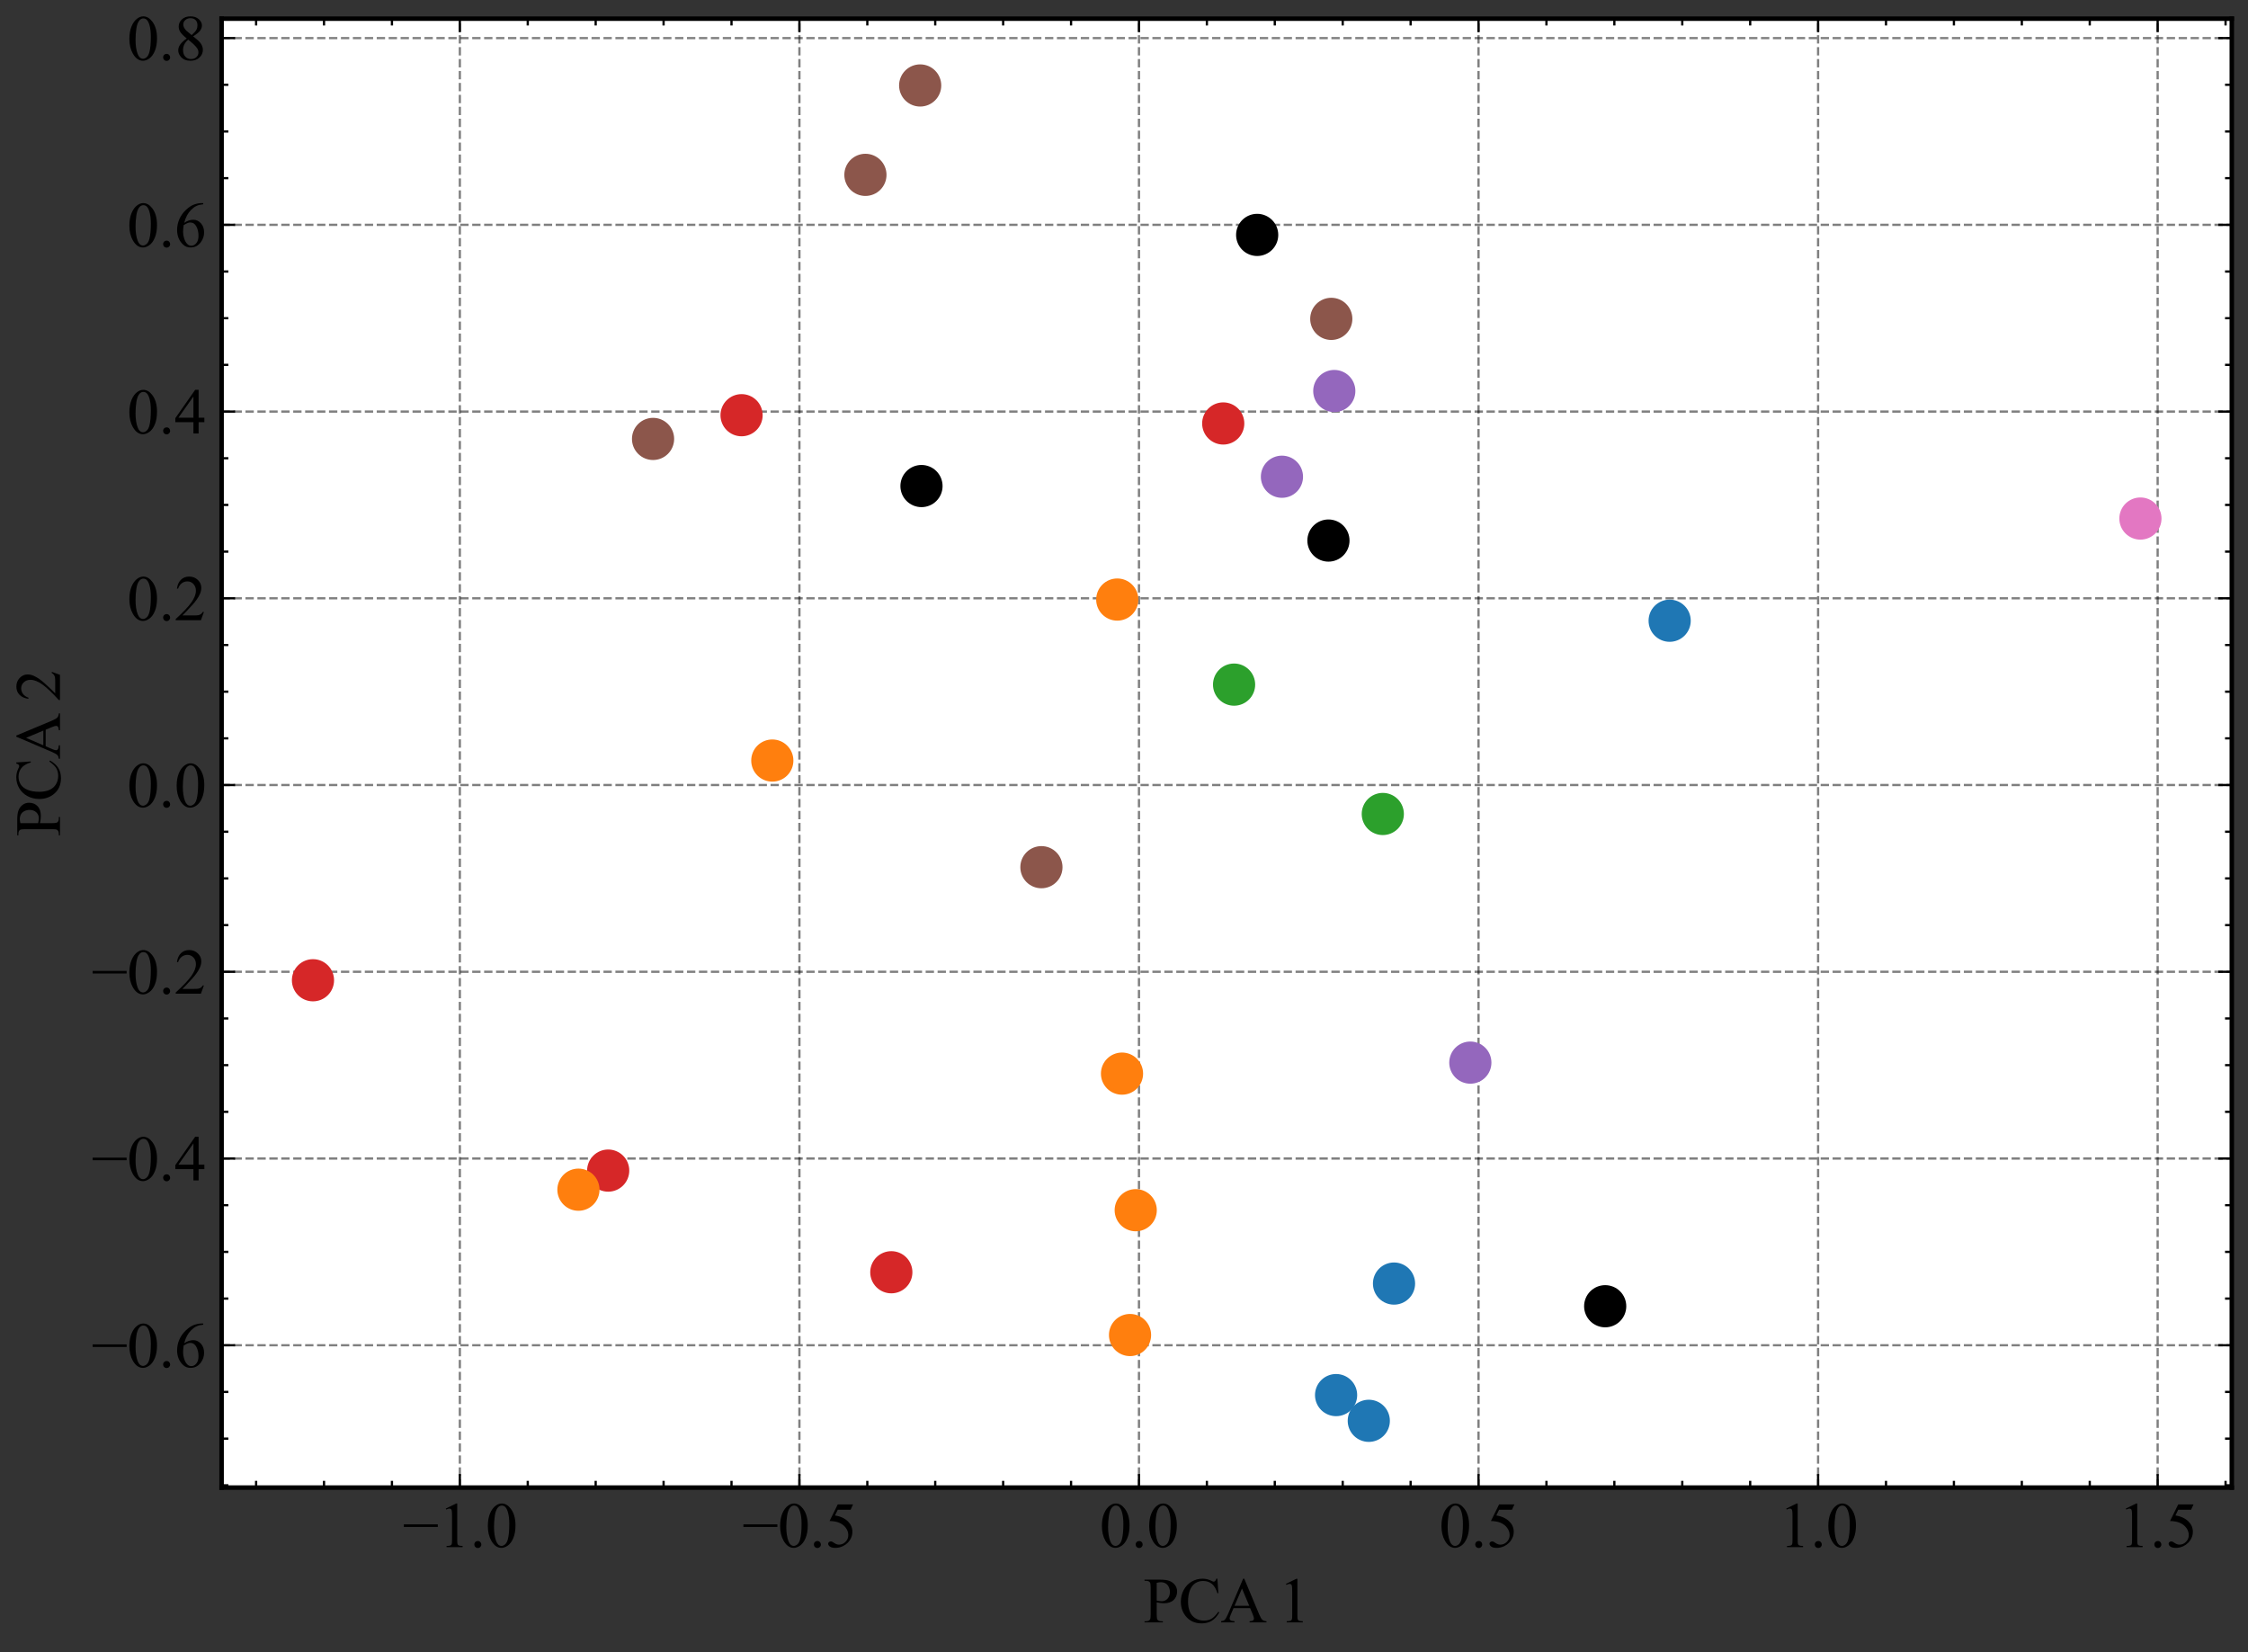 <?xml version="1.0" encoding="utf-8" standalone="no"?>
<!DOCTYPE svg PUBLIC "-//W3C//DTD SVG 1.1//EN"
  "http://www.w3.org/Graphics/SVG/1.1/DTD/svg11.dtd">
<svg xmlns:xlink="http://www.w3.org/1999/xlink" width="499.211pt" height="366.844pt" viewBox="0 0 499.211 366.844" xmlns="http://www.w3.org/2000/svg" version="1.1">
 <rect x="0" y="0" width="499.211" height="366.844" fill="#333333" stroke="none"/>
 <defs>
  <style type="text/css">*{stroke-linejoin: round; stroke-linecap: butt}</style>
 </defs>
 <g id="figure_1">
  <g id="patch_1">
   <path d="M 0 366.844 
L 499.211 366.844 
L 499.211 0 
L 0 0 
L 0 366.844 
z
" style="fill: none"/>
  </g>
  <g id="axes_1">
   <g id="patch_2">
    <path d="M 49.211 330.312 
L 495.611 330.312 
L 495.611 4.152 
L 49.211 4.152 
z
" style="fill: #ffffff"/>
   </g>
   <g id="matplotlib.axis_1">
    <g id="xtick_1">
     <g id="line2d_1">
      <path d="M 102.118 330.312 
L 102.118 4.152 
" clip-path="url(#p29f6bfd44a)" style="fill: none; stroke-dasharray: 1.85,0.8; stroke-dashoffset: 0; stroke: #000000; stroke-opacity: 0.5; stroke-width: 0.5"/>
     </g>
     <g id="line2d_2">
      <defs>
       <path id="mf162490be7" d="M 0 0 
L 0 -3 
" style="stroke: #000000; stroke-width: 0.5"/>
      </defs>
      <g>
       <use xlink:href="#mf162490be7" x="102.118" y="330.312" style="stroke: #000000; stroke-width: 0.5"/>
      </g>
     </g>
     <g id="line2d_3">
      <defs>
       <path id="m8b0453fbc5" d="M 0 0 
L 0 3 
" style="stroke: #000000; stroke-width: 0.5"/>
      </defs>
      <g>
       <use xlink:href="#m8b0453fbc5" x="102.118" y="4.152" style="stroke: #000000; stroke-width: 0.5"/>
      </g>
     </g>
     <g id="text_1">
      <!-- −1.0 -->
      <g transform="translate(89.421 343.533)scale(0.14 -0.14)">
       <defs>
        <path id="TimesNewRomanPSMT-2212" d="M 3484 2000 
L 116 2000 
L 116 2256 
L 3484 2256 
L 3484 2000 
z
" transform="scale(0.016)"/>
        <path id="TimesNewRomanPSMT-31" d="M 750 3822 
L 1781 4325 
L 1884 4325 
L 1884 747 
Q 1884 391 1914 303 
Q 1944 216 2037 169 
Q 2131 122 2419 116 
L 2419 0 
L 825 0 
L 825 116 
Q 1125 122 1212 167 
Q 1300 213 1334 289 
Q 1369 366 1369 747 
L 1369 3034 
Q 1369 3497 1338 3628 
Q 1316 3728 1258 3775 
Q 1200 3822 1119 3822 
Q 1003 3822 797 3725 
L 750 3822 
z
" transform="scale(0.016)"/>
        <path id="TimesNewRomanPSMT-2e" d="M 800 606 
Q 947 606 1047 504 
Q 1147 403 1147 259 
Q 1147 116 1045 14 
Q 944 -88 800 -88 
Q 656 -88 554 14 
Q 453 116 453 259 
Q 453 406 554 506 
Q 656 606 800 606 
z
" transform="scale(0.016)"/>
        <path id="TimesNewRomanPSMT-30" d="M 231 2094 
Q 231 2819 450 3342 
Q 669 3866 1031 4122 
Q 1313 4325 1613 4325 
Q 2100 4325 2488 3828 
Q 2972 3213 2972 2159 
Q 2972 1422 2759 906 
Q 2547 391 2217 158 
Q 1888 -75 1581 -75 
Q 975 -75 572 641 
Q 231 1244 231 2094 
z
M 844 2016 
Q 844 1141 1059 588 
Q 1238 122 1591 122 
Q 1759 122 1940 273 
Q 2122 425 2216 781 
Q 2359 1319 2359 2297 
Q 2359 3022 2209 3506 
Q 2097 3866 1919 4016 
Q 1791 4119 1609 4119 
Q 1397 4119 1231 3928 
Q 1006 3669 925 3112 
Q 844 2556 844 2016 
z
" transform="scale(0.016)"/>
       </defs>
       <use xlink:href="#TimesNewRomanPSMT-2212"/>
       <use xlink:href="#TimesNewRomanPSMT-31" x="56.396"/>
       <use xlink:href="#TimesNewRomanPSMT-2e" x="106.396"/>
       <use xlink:href="#TimesNewRomanPSMT-30" x="131.396"/>
      </g>
     </g>
    </g>
    <g id="xtick_2">
     <g id="line2d_4">
      <path d="M 177.524 330.312 
L 177.524 4.152 
" clip-path="url(#p29f6bfd44a)" style="fill: none; stroke-dasharray: 1.85,0.8; stroke-dashoffset: 0; stroke: #000000; stroke-opacity: 0.5; stroke-width: 0.5"/>
     </g>
     <g id="line2d_5">
      <g>
       <use xlink:href="#mf162490be7" x="177.524" y="330.312" style="stroke: #000000; stroke-width: 0.5"/>
      </g>
     </g>
     <g id="line2d_6">
      <g>
       <use xlink:href="#m8b0453fbc5" x="177.524" y="4.152" style="stroke: #000000; stroke-width: 0.5"/>
      </g>
     </g>
     <g id="text_2">
      <!-- −0.5 -->
      <g transform="translate(164.827 343.533)scale(0.14 -0.14)">
       <defs>
        <path id="TimesNewRomanPSMT-35" d="M 2778 4238 
L 2534 3706 
L 1259 3706 
L 981 3138 
Q 1809 3016 2294 2522 
Q 2709 2097 2709 1522 
Q 2709 1188 2573 903 
Q 2438 619 2231 419 
Q 2025 219 1772 97 
Q 1413 -75 1034 -75 
Q 653 -75 479 54 
Q 306 184 306 341 
Q 306 428 378 495 
Q 450 563 559 563 
Q 641 563 702 538 
Q 763 513 909 409 
Q 1144 247 1384 247 
Q 1750 247 2026 523 
Q 2303 800 2303 1197 
Q 2303 1581 2056 1914 
Q 1809 2247 1375 2428 
Q 1034 2569 447 2591 
L 1259 4238 
L 2778 4238 
z
" transform="scale(0.016)"/>
       </defs>
       <use xlink:href="#TimesNewRomanPSMT-2212"/>
       <use xlink:href="#TimesNewRomanPSMT-30" x="56.396"/>
       <use xlink:href="#TimesNewRomanPSMT-2e" x="106.396"/>
       <use xlink:href="#TimesNewRomanPSMT-35" x="131.396"/>
      </g>
     </g>
    </g>
    <g id="xtick_3">
     <g id="line2d_7">
      <path d="M 252.93 330.312 
L 252.93 4.152 
" clip-path="url(#p29f6bfd44a)" style="fill: none; stroke-dasharray: 1.85,0.8; stroke-dashoffset: 0; stroke: #000000; stroke-opacity: 0.5; stroke-width: 0.5"/>
     </g>
     <g id="line2d_8">
      <g>
       <use xlink:href="#mf162490be7" x="252.93" y="330.312" style="stroke: #000000; stroke-width: 0.5"/>
      </g>
     </g>
     <g id="line2d_9">
      <g>
       <use xlink:href="#m8b0453fbc5" x="252.93" y="4.152" style="stroke: #000000; stroke-width: 0.5"/>
      </g>
     </g>
     <g id="text_3">
      <!-- 0.0 -->
      <g transform="translate(244.18 343.533)scale(0.14 -0.14)">
       <use xlink:href="#TimesNewRomanPSMT-30"/>
       <use xlink:href="#TimesNewRomanPSMT-2e" x="50"/>
       <use xlink:href="#TimesNewRomanPSMT-30" x="75"/>
      </g>
     </g>
    </g>
    <g id="xtick_4">
     <g id="line2d_10">
      <path d="M 328.336 330.312 
L 328.336 4.152 
" clip-path="url(#p29f6bfd44a)" style="fill: none; stroke-dasharray: 1.85,0.8; stroke-dashoffset: 0; stroke: #000000; stroke-opacity: 0.5; stroke-width: 0.5"/>
     </g>
     <g id="line2d_11">
      <g>
       <use xlink:href="#mf162490be7" x="328.336" y="330.312" style="stroke: #000000; stroke-width: 0.5"/>
      </g>
     </g>
     <g id="line2d_12">
      <g>
       <use xlink:href="#m8b0453fbc5" x="328.336" y="4.152" style="stroke: #000000; stroke-width: 0.5"/>
      </g>
     </g>
     <g id="text_4">
      <!-- 0.5 -->
      <g transform="translate(319.586 343.533)scale(0.14 -0.14)">
       <use xlink:href="#TimesNewRomanPSMT-30"/>
       <use xlink:href="#TimesNewRomanPSMT-2e" x="50"/>
       <use xlink:href="#TimesNewRomanPSMT-35" x="75"/>
      </g>
     </g>
    </g>
    <g id="xtick_5">
     <g id="line2d_13">
      <path d="M 403.742 330.312 
L 403.742 4.152 
" clip-path="url(#p29f6bfd44a)" style="fill: none; stroke-dasharray: 1.85,0.8; stroke-dashoffset: 0; stroke: #000000; stroke-opacity: 0.5; stroke-width: 0.5"/>
     </g>
     <g id="line2d_14">
      <g>
       <use xlink:href="#mf162490be7" x="403.742" y="330.312" style="stroke: #000000; stroke-width: 0.5"/>
      </g>
     </g>
     <g id="line2d_15">
      <g>
       <use xlink:href="#m8b0453fbc5" x="403.742" y="4.152" style="stroke: #000000; stroke-width: 0.5"/>
      </g>
     </g>
     <g id="text_5">
      <!-- 1.0 -->
      <g transform="translate(394.992 343.533)scale(0.14 -0.14)">
       <use xlink:href="#TimesNewRomanPSMT-31"/>
       <use xlink:href="#TimesNewRomanPSMT-2e" x="50"/>
       <use xlink:href="#TimesNewRomanPSMT-30" x="75"/>
      </g>
     </g>
    </g>
    <g id="xtick_6">
     <g id="line2d_16">
      <path d="M 479.148 330.312 
L 479.148 4.152 
" clip-path="url(#p29f6bfd44a)" style="fill: none; stroke-dasharray: 1.85,0.8; stroke-dashoffset: 0; stroke: #000000; stroke-opacity: 0.5; stroke-width: 0.5"/>
     </g>
     <g id="line2d_17">
      <g>
       <use xlink:href="#mf162490be7" x="479.148" y="330.312" style="stroke: #000000; stroke-width: 0.5"/>
      </g>
     </g>
     <g id="line2d_18">
      <g>
       <use xlink:href="#m8b0453fbc5" x="479.148" y="4.152" style="stroke: #000000; stroke-width: 0.5"/>
      </g>
     </g>
     <g id="text_6">
      <!-- 1.5 -->
      <g transform="translate(470.398 343.533)scale(0.14 -0.14)">
       <use xlink:href="#TimesNewRomanPSMT-31"/>
       <use xlink:href="#TimesNewRomanPSMT-2e" x="50"/>
       <use xlink:href="#TimesNewRomanPSMT-35" x="75"/>
      </g>
     </g>
    </g>
    <g id="xtick_7">
     <g id="line2d_19">
      <defs>
       <path id="m5b9fc30e80" d="M 0 0 
L 0 -1.5 
" style="stroke: #000000; stroke-width: 0.5"/>
      </defs>
      <g>
       <use xlink:href="#m5b9fc30e80" x="56.874" y="330.312" style="stroke: #000000; stroke-width: 0.5"/>
      </g>
     </g>
     <g id="line2d_20">
      <defs>
       <path id="mabe2004e30" d="M 0 0 
L 0 1.5 
" style="stroke: #000000; stroke-width: 0.5"/>
      </defs>
      <g>
       <use xlink:href="#mabe2004e30" x="56.874" y="4.152" style="stroke: #000000; stroke-width: 0.5"/>
      </g>
     </g>
    </g>
    <g id="xtick_8">
     <g id="line2d_21">
      <g>
       <use xlink:href="#m5b9fc30e80" x="71.956" y="330.312" style="stroke: #000000; stroke-width: 0.5"/>
      </g>
     </g>
     <g id="line2d_22">
      <g>
       <use xlink:href="#mabe2004e30" x="71.956" y="4.152" style="stroke: #000000; stroke-width: 0.5"/>
      </g>
     </g>
    </g>
    <g id="xtick_9">
     <g id="line2d_23">
      <g>
       <use xlink:href="#m5b9fc30e80" x="87.037" y="330.312" style="stroke: #000000; stroke-width: 0.5"/>
      </g>
     </g>
     <g id="line2d_24">
      <g>
       <use xlink:href="#mabe2004e30" x="87.037" y="4.152" style="stroke: #000000; stroke-width: 0.5"/>
      </g>
     </g>
    </g>
    <g id="xtick_10">
     <g id="line2d_25">
      <g>
       <use xlink:href="#m5b9fc30e80" x="117.199" y="330.312" style="stroke: #000000; stroke-width: 0.5"/>
      </g>
     </g>
     <g id="line2d_26">
      <g>
       <use xlink:href="#mabe2004e30" x="117.199" y="4.152" style="stroke: #000000; stroke-width: 0.5"/>
      </g>
     </g>
    </g>
    <g id="xtick_11">
     <g id="line2d_27">
      <g>
       <use xlink:href="#m5b9fc30e80" x="132.28" y="330.312" style="stroke: #000000; stroke-width: 0.5"/>
      </g>
     </g>
     <g id="line2d_28">
      <g>
       <use xlink:href="#mabe2004e30" x="132.28" y="4.152" style="stroke: #000000; stroke-width: 0.5"/>
      </g>
     </g>
    </g>
    <g id="xtick_12">
     <g id="line2d_29">
      <g>
       <use xlink:href="#m5b9fc30e80" x="147.362" y="330.312" style="stroke: #000000; stroke-width: 0.5"/>
      </g>
     </g>
     <g id="line2d_30">
      <g>
       <use xlink:href="#mabe2004e30" x="147.362" y="4.152" style="stroke: #000000; stroke-width: 0.5"/>
      </g>
     </g>
    </g>
    <g id="xtick_13">
     <g id="line2d_31">
      <g>
       <use xlink:href="#m5b9fc30e80" x="162.443" y="330.312" style="stroke: #000000; stroke-width: 0.5"/>
      </g>
     </g>
     <g id="line2d_32">
      <g>
       <use xlink:href="#mabe2004e30" x="162.443" y="4.152" style="stroke: #000000; stroke-width: 0.5"/>
      </g>
     </g>
    </g>
    <g id="xtick_14">
     <g id="line2d_33">
      <g>
       <use xlink:href="#m5b9fc30e80" x="192.605" y="330.312" style="stroke: #000000; stroke-width: 0.5"/>
      </g>
     </g>
     <g id="line2d_34">
      <g>
       <use xlink:href="#mabe2004e30" x="192.605" y="4.152" style="stroke: #000000; stroke-width: 0.5"/>
      </g>
     </g>
    </g>
    <g id="xtick_15">
     <g id="line2d_35">
      <g>
       <use xlink:href="#m5b9fc30e80" x="207.686" y="330.312" style="stroke: #000000; stroke-width: 0.5"/>
      </g>
     </g>
     <g id="line2d_36">
      <g>
       <use xlink:href="#mabe2004e30" x="207.686" y="4.152" style="stroke: #000000; stroke-width: 0.5"/>
      </g>
     </g>
    </g>
    <g id="xtick_16">
     <g id="line2d_37">
      <g>
       <use xlink:href="#m5b9fc30e80" x="222.768" y="330.312" style="stroke: #000000; stroke-width: 0.5"/>
      </g>
     </g>
     <g id="line2d_38">
      <g>
       <use xlink:href="#mabe2004e30" x="222.768" y="4.152" style="stroke: #000000; stroke-width: 0.5"/>
      </g>
     </g>
    </g>
    <g id="xtick_17">
     <g id="line2d_39">
      <g>
       <use xlink:href="#m5b9fc30e80" x="237.849" y="330.312" style="stroke: #000000; stroke-width: 0.5"/>
      </g>
     </g>
     <g id="line2d_40">
      <g>
       <use xlink:href="#mabe2004e30" x="237.849" y="4.152" style="stroke: #000000; stroke-width: 0.5"/>
      </g>
     </g>
    </g>
    <g id="xtick_18">
     <g id="line2d_41">
      <g>
       <use xlink:href="#m5b9fc30e80" x="268.011" y="330.312" style="stroke: #000000; stroke-width: 0.5"/>
      </g>
     </g>
     <g id="line2d_42">
      <g>
       <use xlink:href="#mabe2004e30" x="268.011" y="4.152" style="stroke: #000000; stroke-width: 0.5"/>
      </g>
     </g>
    </g>
    <g id="xtick_19">
     <g id="line2d_43">
      <g>
       <use xlink:href="#m5b9fc30e80" x="283.092" y="330.312" style="stroke: #000000; stroke-width: 0.5"/>
      </g>
     </g>
     <g id="line2d_44">
      <g>
       <use xlink:href="#mabe2004e30" x="283.092" y="4.152" style="stroke: #000000; stroke-width: 0.5"/>
      </g>
     </g>
    </g>
    <g id="xtick_20">
     <g id="line2d_45">
      <g>
       <use xlink:href="#m5b9fc30e80" x="298.174" y="330.312" style="stroke: #000000; stroke-width: 0.5"/>
      </g>
     </g>
     <g id="line2d_46">
      <g>
       <use xlink:href="#mabe2004e30" x="298.174" y="4.152" style="stroke: #000000; stroke-width: 0.5"/>
      </g>
     </g>
    </g>
    <g id="xtick_21">
     <g id="line2d_47">
      <g>
       <use xlink:href="#m5b9fc30e80" x="313.255" y="330.312" style="stroke: #000000; stroke-width: 0.5"/>
      </g>
     </g>
     <g id="line2d_48">
      <g>
       <use xlink:href="#mabe2004e30" x="313.255" y="4.152" style="stroke: #000000; stroke-width: 0.5"/>
      </g>
     </g>
    </g>
    <g id="xtick_22">
     <g id="line2d_49">
      <g>
       <use xlink:href="#m5b9fc30e80" x="343.417" y="330.312" style="stroke: #000000; stroke-width: 0.5"/>
      </g>
     </g>
     <g id="line2d_50">
      <g>
       <use xlink:href="#mabe2004e30" x="343.417" y="4.152" style="stroke: #000000; stroke-width: 0.5"/>
      </g>
     </g>
    </g>
    <g id="xtick_23">
     <g id="line2d_51">
      <g>
       <use xlink:href="#m5b9fc30e80" x="358.498" y="330.312" style="stroke: #000000; stroke-width: 0.5"/>
      </g>
     </g>
     <g id="line2d_52">
      <g>
       <use xlink:href="#mabe2004e30" x="358.498" y="4.152" style="stroke: #000000; stroke-width: 0.5"/>
      </g>
     </g>
    </g>
    <g id="xtick_24">
     <g id="line2d_53">
      <g>
       <use xlink:href="#m5b9fc30e80" x="373.579" y="330.312" style="stroke: #000000; stroke-width: 0.5"/>
      </g>
     </g>
     <g id="line2d_54">
      <g>
       <use xlink:href="#mabe2004e30" x="373.579" y="4.152" style="stroke: #000000; stroke-width: 0.5"/>
      </g>
     </g>
    </g>
    <g id="xtick_25">
     <g id="line2d_55">
      <g>
       <use xlink:href="#m5b9fc30e80" x="388.661" y="330.312" style="stroke: #000000; stroke-width: 0.5"/>
      </g>
     </g>
     <g id="line2d_56">
      <g>
       <use xlink:href="#mabe2004e30" x="388.661" y="4.152" style="stroke: #000000; stroke-width: 0.5"/>
      </g>
     </g>
    </g>
    <g id="xtick_26">
     <g id="line2d_57">
      <g>
       <use xlink:href="#m5b9fc30e80" x="418.823" y="330.312" style="stroke: #000000; stroke-width: 0.5"/>
      </g>
     </g>
     <g id="line2d_58">
      <g>
       <use xlink:href="#mabe2004e30" x="418.823" y="4.152" style="stroke: #000000; stroke-width: 0.5"/>
      </g>
     </g>
    </g>
    <g id="xtick_27">
     <g id="line2d_59">
      <g>
       <use xlink:href="#m5b9fc30e80" x="433.904" y="330.312" style="stroke: #000000; stroke-width: 0.5"/>
      </g>
     </g>
     <g id="line2d_60">
      <g>
       <use xlink:href="#mabe2004e30" x="433.904" y="4.152" style="stroke: #000000; stroke-width: 0.5"/>
      </g>
     </g>
    </g>
    <g id="xtick_28">
     <g id="line2d_61">
      <g>
       <use xlink:href="#m5b9fc30e80" x="448.985" y="330.312" style="stroke: #000000; stroke-width: 0.5"/>
      </g>
     </g>
     <g id="line2d_62">
      <g>
       <use xlink:href="#mabe2004e30" x="448.985" y="4.152" style="stroke: #000000; stroke-width: 0.5"/>
      </g>
     </g>
    </g>
    <g id="xtick_29">
     <g id="line2d_63">
      <g>
       <use xlink:href="#m5b9fc30e80" x="464.067" y="330.312" style="stroke: #000000; stroke-width: 0.5"/>
      </g>
     </g>
     <g id="line2d_64">
      <g>
       <use xlink:href="#mabe2004e30" x="464.067" y="4.152" style="stroke: #000000; stroke-width: 0.5"/>
      </g>
     </g>
    </g>
    <g id="xtick_30">
     <g id="line2d_65">
      <g>
       <use xlink:href="#m5b9fc30e80" x="494.229" y="330.312" style="stroke: #000000; stroke-width: 0.5"/>
      </g>
     </g>
     <g id="line2d_66">
      <g>
       <use xlink:href="#mabe2004e30" x="494.229" y="4.152" style="stroke: #000000; stroke-width: 0.5"/>
      </g>
     </g>
    </g>
    <g id="text_7">
     <!-- PCA 1 -->
     <g transform="translate(253.928 360.249)scale(0.14 -0.14)">
      <defs>
       <path id="TimesNewRomanPSMT-50" d="M 1313 1984 
L 1313 750 
Q 1313 350 1400 253 
Q 1519 116 1759 116 
L 1922 116 
L 1922 0 
L 106 0 
L 106 116 
L 266 116 
Q 534 116 650 291 
Q 713 388 713 750 
L 713 3488 
Q 713 3888 628 3984 
Q 506 4122 266 4122 
L 106 4122 
L 106 4238 
L 1659 4238 
Q 2228 4238 2556 4120 
Q 2884 4003 3109 3725 
Q 3334 3447 3334 3066 
Q 3334 2547 2992 2222 
Q 2650 1897 2025 1897 
Q 1872 1897 1694 1919 
Q 1516 1941 1313 1984 
z
M 1313 2163 
Q 1478 2131 1606 2115 
Q 1734 2100 1825 2100 
Q 2150 2100 2386 2351 
Q 2622 2603 2622 3003 
Q 2622 3278 2509 3514 
Q 2397 3750 2190 3867 
Q 1984 3984 1722 3984 
Q 1563 3984 1313 3925 
L 1313 2163 
z
" transform="scale(0.016)"/>
       <path id="TimesNewRomanPSMT-43" d="M 3853 4334 
L 3950 2894 
L 3853 2894 
Q 3659 3541 3300 3825 
Q 2941 4109 2438 4109 
Q 2016 4109 1675 3895 
Q 1334 3681 1139 3212 
Q 944 2744 944 2047 
Q 944 1472 1128 1050 
Q 1313 628 1683 403 
Q 2053 178 2528 178 
Q 2941 178 3256 354 
Q 3572 531 3950 1056 
L 4047 994 
Q 3728 428 3303 165 
Q 2878 -97 2294 -97 
Q 1241 -97 663 684 
Q 231 1266 231 2053 
Q 231 2688 515 3219 
Q 800 3750 1298 4042 
Q 1797 4334 2388 4334 
Q 2847 4334 3294 4109 
Q 3425 4041 3481 4041 
Q 3566 4041 3628 4100 
Q 3709 4184 3744 4334 
L 3853 4334 
z
" transform="scale(0.016)"/>
       <path id="TimesNewRomanPSMT-41" d="M 2928 1419 
L 1288 1419 
L 1000 750 
Q 894 503 894 381 
Q 894 284 986 211 
Q 1078 138 1384 116 
L 1384 0 
L 50 0 
L 50 116 
Q 316 163 394 238 
Q 553 388 747 847 
L 2238 4334 
L 2347 4334 
L 3822 809 
Q 4000 384 4145 257 
Q 4291 131 4550 116 
L 4550 0 
L 2878 0 
L 2878 116 
Q 3131 128 3220 200 
Q 3309 272 3309 375 
Q 3309 513 3184 809 
L 2928 1419 
z
M 2841 1650 
L 2122 3363 
L 1384 1650 
L 2841 1650 
z
" transform="scale(0.016)"/>
       <path id="TimesNewRomanPSMT-20" transform="scale(0.016)"/>
      </defs>
      <use xlink:href="#TimesNewRomanPSMT-50"/>
      <use xlink:href="#TimesNewRomanPSMT-43" x="55.615"/>
      <use xlink:href="#TimesNewRomanPSMT-41" x="122.314"/>
      <use xlink:href="#TimesNewRomanPSMT-20" x="189.031"/>
      <use xlink:href="#TimesNewRomanPSMT-31" x="214.031"/>
     </g>
    </g>
   </g>
   <g id="matplotlib.axis_2">
    <g id="ytick_1">
     <g id="line2d_67">
      <path d="M 49.211 298.706 
L 495.611 298.706 
" clip-path="url(#p29f6bfd44a)" style="fill: none; stroke-dasharray: 1.85,0.8; stroke-dashoffset: 0; stroke: #000000; stroke-opacity: 0.5; stroke-width: 0.5"/>
     </g>
     <g id="line2d_68">
      <defs>
       <path id="ma7d5eed7f2" d="M 0 0 
L 3 0 
" style="stroke: #000000; stroke-width: 0.5"/>
      </defs>
      <g>
       <use xlink:href="#ma7d5eed7f2" x="49.211" y="298.706" style="stroke: #000000; stroke-width: 0.5"/>
      </g>
     </g>
     <g id="line2d_69">
      <defs>
       <path id="m68472239e7" d="M 0 0 
L -3 0 
" style="stroke: #000000; stroke-width: 0.5"/>
      </defs>
      <g>
       <use xlink:href="#m68472239e7" x="495.611" y="298.706" style="stroke: #000000; stroke-width: 0.5"/>
      </g>
     </g>
     <g id="text_8">
      <!-- −0.6 -->
      <g transform="translate(20.316 303.567)scale(0.14 -0.14)">
       <defs>
        <path id="TimesNewRomanPSMT-36" d="M 2869 4325 
L 2869 4209 
Q 2456 4169 2195 4045 
Q 1934 3922 1679 3669 
Q 1425 3416 1258 3105 
Q 1091 2794 978 2366 
Q 1428 2675 1881 2675 
Q 2316 2675 2634 2325 
Q 2953 1975 2953 1425 
Q 2953 894 2631 456 
Q 2244 -75 1606 -75 
Q 1172 -75 869 213 
Q 275 772 275 1663 
Q 275 2231 503 2743 
Q 731 3256 1154 3653 
Q 1578 4050 1965 4187 
Q 2353 4325 2688 4325 
L 2869 4325 
z
M 925 2138 
Q 869 1716 869 1456 
Q 869 1156 980 804 
Q 1091 453 1309 247 
Q 1469 100 1697 100 
Q 1969 100 2183 356 
Q 2397 613 2397 1088 
Q 2397 1622 2184 2012 
Q 1972 2403 1581 2403 
Q 1463 2403 1327 2353 
Q 1191 2303 925 2138 
z
" transform="scale(0.016)"/>
       </defs>
       <use xlink:href="#TimesNewRomanPSMT-2212"/>
       <use xlink:href="#TimesNewRomanPSMT-30" x="56.396"/>
       <use xlink:href="#TimesNewRomanPSMT-2e" x="106.396"/>
       <use xlink:href="#TimesNewRomanPSMT-36" x="131.396"/>
      </g>
     </g>
    </g>
    <g id="ytick_2">
     <g id="line2d_70">
      <path d="M 49.211 257.243 
L 495.611 257.243 
" clip-path="url(#p29f6bfd44a)" style="fill: none; stroke-dasharray: 1.85,0.8; stroke-dashoffset: 0; stroke: #000000; stroke-opacity: 0.5; stroke-width: 0.5"/>
     </g>
     <g id="line2d_71">
      <g>
       <use xlink:href="#ma7d5eed7f2" x="49.211" y="257.243" style="stroke: #000000; stroke-width: 0.5"/>
      </g>
     </g>
     <g id="line2d_72">
      <g>
       <use xlink:href="#m68472239e7" x="495.611" y="257.243" style="stroke: #000000; stroke-width: 0.5"/>
      </g>
     </g>
     <g id="text_9">
      <!-- −0.4 -->
      <g transform="translate(20.316 262.103)scale(0.14 -0.14)">
       <defs>
        <path id="TimesNewRomanPSMT-34" d="M 2978 1563 
L 2978 1119 
L 2409 1119 
L 2409 0 
L 1894 0 
L 1894 1119 
L 100 1119 
L 100 1519 
L 2066 4325 
L 2409 4325 
L 2409 1563 
L 2978 1563 
z
M 1894 1563 
L 1894 3666 
L 406 1563 
L 1894 1563 
z
" transform="scale(0.016)"/>
       </defs>
       <use xlink:href="#TimesNewRomanPSMT-2212"/>
       <use xlink:href="#TimesNewRomanPSMT-30" x="56.396"/>
       <use xlink:href="#TimesNewRomanPSMT-2e" x="106.396"/>
       <use xlink:href="#TimesNewRomanPSMT-34" x="131.396"/>
      </g>
     </g>
    </g>
    <g id="ytick_3">
     <g id="line2d_73">
      <path d="M 49.211 215.779 
L 495.611 215.779 
" clip-path="url(#p29f6bfd44a)" style="fill: none; stroke-dasharray: 1.85,0.8; stroke-dashoffset: 0; stroke: #000000; stroke-opacity: 0.5; stroke-width: 0.5"/>
     </g>
     <g id="line2d_74">
      <g>
       <use xlink:href="#ma7d5eed7f2" x="49.211" y="215.779" style="stroke: #000000; stroke-width: 0.5"/>
      </g>
     </g>
     <g id="line2d_75">
      <g>
       <use xlink:href="#m68472239e7" x="495.611" y="215.779" style="stroke: #000000; stroke-width: 0.5"/>
      </g>
     </g>
     <g id="text_10">
      <!-- −0.2 -->
      <g transform="translate(20.316 220.64)scale(0.14 -0.14)">
       <defs>
        <path id="TimesNewRomanPSMT-32" d="M 2934 816 
L 2638 0 
L 138 0 
L 138 116 
Q 1241 1122 1691 1759 
Q 2141 2397 2141 2925 
Q 2141 3328 1894 3587 
Q 1647 3847 1303 3847 
Q 991 3847 742 3664 
Q 494 3481 375 3128 
L 259 3128 
Q 338 3706 661 4015 
Q 984 4325 1469 4325 
Q 1984 4325 2329 3994 
Q 2675 3663 2675 3213 
Q 2675 2891 2525 2569 
Q 2294 2063 1775 1497 
Q 997 647 803 472 
L 1909 472 
Q 2247 472 2383 497 
Q 2519 522 2628 598 
Q 2738 675 2819 816 
L 2934 816 
z
" transform="scale(0.016)"/>
       </defs>
       <use xlink:href="#TimesNewRomanPSMT-2212"/>
       <use xlink:href="#TimesNewRomanPSMT-30" x="56.396"/>
       <use xlink:href="#TimesNewRomanPSMT-2e" x="106.396"/>
       <use xlink:href="#TimesNewRomanPSMT-32" x="131.396"/>
      </g>
     </g>
    </g>
    <g id="ytick_4">
     <g id="line2d_76">
      <path d="M 49.211 174.315 
L 495.611 174.315 
" clip-path="url(#p29f6bfd44a)" style="fill: none; stroke-dasharray: 1.85,0.8; stroke-dashoffset: 0; stroke: #000000; stroke-opacity: 0.5; stroke-width: 0.5"/>
     </g>
     <g id="line2d_77">
      <g>
       <use xlink:href="#ma7d5eed7f2" x="49.211" y="174.315" style="stroke: #000000; stroke-width: 0.5"/>
      </g>
     </g>
     <g id="line2d_78">
      <g>
       <use xlink:href="#m68472239e7" x="495.611" y="174.315" style="stroke: #000000; stroke-width: 0.5"/>
      </g>
     </g>
     <g id="text_11">
      <!-- 0.0 -->
      <g transform="translate(28.211 179.176)scale(0.14 -0.14)">
       <use xlink:href="#TimesNewRomanPSMT-30"/>
       <use xlink:href="#TimesNewRomanPSMT-2e" x="50"/>
       <use xlink:href="#TimesNewRomanPSMT-30" x="75"/>
      </g>
     </g>
    </g>
    <g id="ytick_5">
     <g id="line2d_79">
      <path d="M 49.211 132.852 
L 495.611 132.852 
" clip-path="url(#p29f6bfd44a)" style="fill: none; stroke-dasharray: 1.85,0.8; stroke-dashoffset: 0; stroke: #000000; stroke-opacity: 0.5; stroke-width: 0.5"/>
     </g>
     <g id="line2d_80">
      <g>
       <use xlink:href="#ma7d5eed7f2" x="49.211" y="132.852" style="stroke: #000000; stroke-width: 0.5"/>
      </g>
     </g>
     <g id="line2d_81">
      <g>
       <use xlink:href="#m68472239e7" x="495.611" y="132.852" style="stroke: #000000; stroke-width: 0.5"/>
      </g>
     </g>
     <g id="text_12">
      <!-- 0.2 -->
      <g transform="translate(28.211 137.712)scale(0.14 -0.14)">
       <use xlink:href="#TimesNewRomanPSMT-30"/>
       <use xlink:href="#TimesNewRomanPSMT-2e" x="50"/>
       <use xlink:href="#TimesNewRomanPSMT-32" x="75"/>
      </g>
     </g>
    </g>
    <g id="ytick_6">
     <g id="line2d_82">
      <path d="M 49.211 91.388 
L 495.611 91.388 
" clip-path="url(#p29f6bfd44a)" style="fill: none; stroke-dasharray: 1.85,0.8; stroke-dashoffset: 0; stroke: #000000; stroke-opacity: 0.5; stroke-width: 0.5"/>
     </g>
     <g id="line2d_83">
      <g>
       <use xlink:href="#ma7d5eed7f2" x="49.211" y="91.388" style="stroke: #000000; stroke-width: 0.5"/>
      </g>
     </g>
     <g id="line2d_84">
      <g>
       <use xlink:href="#m68472239e7" x="495.611" y="91.388" style="stroke: #000000; stroke-width: 0.5"/>
      </g>
     </g>
     <g id="text_13">
      <!-- 0.4 -->
      <g transform="translate(28.211 96.249)scale(0.14 -0.14)">
       <use xlink:href="#TimesNewRomanPSMT-30"/>
       <use xlink:href="#TimesNewRomanPSMT-2e" x="50"/>
       <use xlink:href="#TimesNewRomanPSMT-34" x="75"/>
      </g>
     </g>
    </g>
    <g id="ytick_7">
     <g id="line2d_85">
      <path d="M 49.211 49.924 
L 495.611 49.924 
" clip-path="url(#p29f6bfd44a)" style="fill: none; stroke-dasharray: 1.85,0.8; stroke-dashoffset: 0; stroke: #000000; stroke-opacity: 0.5; stroke-width: 0.5"/>
     </g>
     <g id="line2d_86">
      <g>
       <use xlink:href="#ma7d5eed7f2" x="49.211" y="49.924" style="stroke: #000000; stroke-width: 0.5"/>
      </g>
     </g>
     <g id="line2d_87">
      <g>
       <use xlink:href="#m68472239e7" x="495.611" y="49.924" style="stroke: #000000; stroke-width: 0.5"/>
      </g>
     </g>
     <g id="text_14">
      <!-- 0.6 -->
      <g transform="translate(28.211 54.785)scale(0.14 -0.14)">
       <use xlink:href="#TimesNewRomanPSMT-30"/>
       <use xlink:href="#TimesNewRomanPSMT-2e" x="50"/>
       <use xlink:href="#TimesNewRomanPSMT-36" x="75"/>
      </g>
     </g>
    </g>
    <g id="ytick_8">
     <g id="line2d_88">
      <path d="M 49.211 8.461 
L 495.611 8.461 
" clip-path="url(#p29f6bfd44a)" style="fill: none; stroke-dasharray: 1.85,0.8; stroke-dashoffset: 0; stroke: #000000; stroke-opacity: 0.5; stroke-width: 0.5"/>
     </g>
     <g id="line2d_89">
      <g>
       <use xlink:href="#ma7d5eed7f2" x="49.211" y="8.461" style="stroke: #000000; stroke-width: 0.5"/>
      </g>
     </g>
     <g id="line2d_90">
      <g>
       <use xlink:href="#m68472239e7" x="495.611" y="8.461" style="stroke: #000000; stroke-width: 0.5"/>
      </g>
     </g>
     <g id="text_15">
      <!-- 0.8 -->
      <g transform="translate(28.211 13.321)scale(0.14 -0.14)">
       <defs>
        <path id="TimesNewRomanPSMT-38" d="M 1228 2134 
Q 725 2547 579 2797 
Q 434 3047 434 3316 
Q 434 3728 753 4026 
Q 1072 4325 1600 4325 
Q 2113 4325 2425 4047 
Q 2738 3769 2738 3413 
Q 2738 3175 2569 2928 
Q 2400 2681 1866 2347 
Q 2416 1922 2594 1678 
Q 2831 1359 2831 1006 
Q 2831 559 2490 242 
Q 2150 -75 1597 -75 
Q 994 -75 656 303 
Q 388 606 388 966 
Q 388 1247 577 1523 
Q 766 1800 1228 2134 
z
M 1719 2469 
Q 2094 2806 2194 3001 
Q 2294 3197 2294 3444 
Q 2294 3772 2109 3958 
Q 1925 4144 1606 4144 
Q 1288 4144 1088 3959 
Q 888 3775 888 3528 
Q 888 3366 970 3203 
Q 1053 3041 1206 2894 
L 1719 2469 
z
M 1375 2016 
Q 1116 1797 991 1539 
Q 866 1281 866 981 
Q 866 578 1086 336 
Q 1306 94 1647 94 
Q 1984 94 2187 284 
Q 2391 475 2391 747 
Q 2391 972 2272 1150 
Q 2050 1481 1375 2016 
z
" transform="scale(0.016)"/>
       </defs>
       <use xlink:href="#TimesNewRomanPSMT-30"/>
       <use xlink:href="#TimesNewRomanPSMT-2e" x="50"/>
       <use xlink:href="#TimesNewRomanPSMT-38" x="75"/>
      </g>
     </g>
    </g>
    <g id="ytick_9">
     <g id="line2d_91">
      <defs>
       <path id="m8a1a29f9de" d="M 0 0 
L 1.5 0 
" style="stroke: #000000; stroke-width: 0.5"/>
      </defs>
      <g>
       <use xlink:href="#m8a1a29f9de" x="49.211" y="329.804" style="stroke: #000000; stroke-width: 0.5"/>
      </g>
     </g>
     <g id="line2d_92">
      <defs>
       <path id="m15d3569dca" d="M 0 0 
L -1.5 0 
" style="stroke: #000000; stroke-width: 0.5"/>
      </defs>
      <g>
       <use xlink:href="#m15d3569dca" x="495.611" y="329.804" style="stroke: #000000; stroke-width: 0.5"/>
      </g>
     </g>
    </g>
    <g id="ytick_10">
     <g id="line2d_93">
      <g>
       <use xlink:href="#m8a1a29f9de" x="49.211" y="319.438" style="stroke: #000000; stroke-width: 0.5"/>
      </g>
     </g>
     <g id="line2d_94">
      <g>
       <use xlink:href="#m15d3569dca" x="495.611" y="319.438" style="stroke: #000000; stroke-width: 0.5"/>
      </g>
     </g>
    </g>
    <g id="ytick_11">
     <g id="line2d_95">
      <g>
       <use xlink:href="#m8a1a29f9de" x="49.211" y="309.072" style="stroke: #000000; stroke-width: 0.5"/>
      </g>
     </g>
     <g id="line2d_96">
      <g>
       <use xlink:href="#m15d3569dca" x="495.611" y="309.072" style="stroke: #000000; stroke-width: 0.5"/>
      </g>
     </g>
    </g>
    <g id="ytick_12">
     <g id="line2d_97">
      <g>
       <use xlink:href="#m8a1a29f9de" x="49.211" y="288.341" style="stroke: #000000; stroke-width: 0.5"/>
      </g>
     </g>
     <g id="line2d_98">
      <g>
       <use xlink:href="#m15d3569dca" x="495.611" y="288.341" style="stroke: #000000; stroke-width: 0.5"/>
      </g>
     </g>
    </g>
    <g id="ytick_13">
     <g id="line2d_99">
      <g>
       <use xlink:href="#m8a1a29f9de" x="49.211" y="277.975" style="stroke: #000000; stroke-width: 0.5"/>
      </g>
     </g>
     <g id="line2d_100">
      <g>
       <use xlink:href="#m15d3569dca" x="495.611" y="277.975" style="stroke: #000000; stroke-width: 0.5"/>
      </g>
     </g>
    </g>
    <g id="ytick_14">
     <g id="line2d_101">
      <g>
       <use xlink:href="#m8a1a29f9de" x="49.211" y="267.609" style="stroke: #000000; stroke-width: 0.5"/>
      </g>
     </g>
     <g id="line2d_102">
      <g>
       <use xlink:href="#m15d3569dca" x="495.611" y="267.609" style="stroke: #000000; stroke-width: 0.5"/>
      </g>
     </g>
    </g>
    <g id="ytick_15">
     <g id="line2d_103">
      <g>
       <use xlink:href="#m8a1a29f9de" x="49.211" y="246.877" style="stroke: #000000; stroke-width: 0.5"/>
      </g>
     </g>
     <g id="line2d_104">
      <g>
       <use xlink:href="#m15d3569dca" x="495.611" y="246.877" style="stroke: #000000; stroke-width: 0.5"/>
      </g>
     </g>
    </g>
    <g id="ytick_16">
     <g id="line2d_105">
      <g>
       <use xlink:href="#m8a1a29f9de" x="49.211" y="236.511" style="stroke: #000000; stroke-width: 0.5"/>
      </g>
     </g>
     <g id="line2d_106">
      <g>
       <use xlink:href="#m15d3569dca" x="495.611" y="236.511" style="stroke: #000000; stroke-width: 0.5"/>
      </g>
     </g>
    </g>
    <g id="ytick_17">
     <g id="line2d_107">
      <g>
       <use xlink:href="#m8a1a29f9de" x="49.211" y="226.145" style="stroke: #000000; stroke-width: 0.5"/>
      </g>
     </g>
     <g id="line2d_108">
      <g>
       <use xlink:href="#m15d3569dca" x="495.611" y="226.145" style="stroke: #000000; stroke-width: 0.5"/>
      </g>
     </g>
    </g>
    <g id="ytick_18">
     <g id="line2d_109">
      <g>
       <use xlink:href="#m8a1a29f9de" x="49.211" y="205.413" style="stroke: #000000; stroke-width: 0.5"/>
      </g>
     </g>
     <g id="line2d_110">
      <g>
       <use xlink:href="#m15d3569dca" x="495.611" y="205.413" style="stroke: #000000; stroke-width: 0.5"/>
      </g>
     </g>
    </g>
    <g id="ytick_19">
     <g id="line2d_111">
      <g>
       <use xlink:href="#m8a1a29f9de" x="49.211" y="195.047" style="stroke: #000000; stroke-width: 0.5"/>
      </g>
     </g>
     <g id="line2d_112">
      <g>
       <use xlink:href="#m15d3569dca" x="495.611" y="195.047" style="stroke: #000000; stroke-width: 0.5"/>
      </g>
     </g>
    </g>
    <g id="ytick_20">
     <g id="line2d_113">
      <g>
       <use xlink:href="#m8a1a29f9de" x="49.211" y="184.681" style="stroke: #000000; stroke-width: 0.5"/>
      </g>
     </g>
     <g id="line2d_114">
      <g>
       <use xlink:href="#m15d3569dca" x="495.611" y="184.681" style="stroke: #000000; stroke-width: 0.5"/>
      </g>
     </g>
    </g>
    <g id="ytick_21">
     <g id="line2d_115">
      <g>
       <use xlink:href="#m8a1a29f9de" x="49.211" y="163.949" style="stroke: #000000; stroke-width: 0.5"/>
      </g>
     </g>
     <g id="line2d_116">
      <g>
       <use xlink:href="#m15d3569dca" x="495.611" y="163.949" style="stroke: #000000; stroke-width: 0.5"/>
      </g>
     </g>
    </g>
    <g id="ytick_22">
     <g id="line2d_117">
      <g>
       <use xlink:href="#m8a1a29f9de" x="49.211" y="153.584" style="stroke: #000000; stroke-width: 0.5"/>
      </g>
     </g>
     <g id="line2d_118">
      <g>
       <use xlink:href="#m15d3569dca" x="495.611" y="153.584" style="stroke: #000000; stroke-width: 0.5"/>
      </g>
     </g>
    </g>
    <g id="ytick_23">
     <g id="line2d_119">
      <g>
       <use xlink:href="#m8a1a29f9de" x="49.211" y="143.218" style="stroke: #000000; stroke-width: 0.5"/>
      </g>
     </g>
     <g id="line2d_120">
      <g>
       <use xlink:href="#m15d3569dca" x="495.611" y="143.218" style="stroke: #000000; stroke-width: 0.5"/>
      </g>
     </g>
    </g>
    <g id="ytick_24">
     <g id="line2d_121">
      <g>
       <use xlink:href="#m8a1a29f9de" x="49.211" y="122.486" style="stroke: #000000; stroke-width: 0.5"/>
      </g>
     </g>
     <g id="line2d_122">
      <g>
       <use xlink:href="#m15d3569dca" x="495.611" y="122.486" style="stroke: #000000; stroke-width: 0.5"/>
      </g>
     </g>
    </g>
    <g id="ytick_25">
     <g id="line2d_123">
      <g>
       <use xlink:href="#m8a1a29f9de" x="49.211" y="112.12" style="stroke: #000000; stroke-width: 0.5"/>
      </g>
     </g>
     <g id="line2d_124">
      <g>
       <use xlink:href="#m15d3569dca" x="495.611" y="112.12" style="stroke: #000000; stroke-width: 0.5"/>
      </g>
     </g>
    </g>
    <g id="ytick_26">
     <g id="line2d_125">
      <g>
       <use xlink:href="#m8a1a29f9de" x="49.211" y="101.754" style="stroke: #000000; stroke-width: 0.5"/>
      </g>
     </g>
     <g id="line2d_126">
      <g>
       <use xlink:href="#m15d3569dca" x="495.611" y="101.754" style="stroke: #000000; stroke-width: 0.5"/>
      </g>
     </g>
    </g>
    <g id="ytick_27">
     <g id="line2d_127">
      <g>
       <use xlink:href="#m8a1a29f9de" x="49.211" y="81.022" style="stroke: #000000; stroke-width: 0.5"/>
      </g>
     </g>
     <g id="line2d_128">
      <g>
       <use xlink:href="#m15d3569dca" x="495.611" y="81.022" style="stroke: #000000; stroke-width: 0.5"/>
      </g>
     </g>
    </g>
    <g id="ytick_28">
     <g id="line2d_129">
      <g>
       <use xlink:href="#m8a1a29f9de" x="49.211" y="70.656" style="stroke: #000000; stroke-width: 0.5"/>
      </g>
     </g>
     <g id="line2d_130">
      <g>
       <use xlink:href="#m15d3569dca" x="495.611" y="70.656" style="stroke: #000000; stroke-width: 0.5"/>
      </g>
     </g>
    </g>
    <g id="ytick_29">
     <g id="line2d_131">
      <g>
       <use xlink:href="#m8a1a29f9de" x="49.211" y="60.29" style="stroke: #000000; stroke-width: 0.5"/>
      </g>
     </g>
     <g id="line2d_132">
      <g>
       <use xlink:href="#m15d3569dca" x="495.611" y="60.29" style="stroke: #000000; stroke-width: 0.5"/>
      </g>
     </g>
    </g>
    <g id="ytick_30">
     <g id="line2d_133">
      <g>
       <use xlink:href="#m8a1a29f9de" x="49.211" y="39.558" style="stroke: #000000; stroke-width: 0.5"/>
      </g>
     </g>
     <g id="line2d_134">
      <g>
       <use xlink:href="#m15d3569dca" x="495.611" y="39.558" style="stroke: #000000; stroke-width: 0.5"/>
      </g>
     </g>
    </g>
    <g id="ytick_31">
     <g id="line2d_135">
      <g>
       <use xlink:href="#m8a1a29f9de" x="49.211" y="29.192" style="stroke: #000000; stroke-width: 0.5"/>
      </g>
     </g>
     <g id="line2d_136">
      <g>
       <use xlink:href="#m15d3569dca" x="495.611" y="29.192" style="stroke: #000000; stroke-width: 0.5"/>
      </g>
     </g>
    </g>
    <g id="ytick_32">
     <g id="line2d_137">
      <g>
       <use xlink:href="#m8a1a29f9de" x="49.211" y="18.827" style="stroke: #000000; stroke-width: 0.5"/>
      </g>
     </g>
     <g id="line2d_138">
      <g>
       <use xlink:href="#m15d3569dca" x="495.611" y="18.827" style="stroke: #000000; stroke-width: 0.5"/>
      </g>
     </g>
    </g>
    <g id="text_16">
     <!-- PCA 2 -->
     <g transform="translate(13.321 185.714)rotate(-90)scale(0.14 -0.14)">
      <use xlink:href="#TimesNewRomanPSMT-50"/>
      <use xlink:href="#TimesNewRomanPSMT-43" x="55.615"/>
      <use xlink:href="#TimesNewRomanPSMT-41" x="122.314"/>
      <use xlink:href="#TimesNewRomanPSMT-20" x="189.031"/>
      <use xlink:href="#TimesNewRomanPSMT-32" x="214.031"/>
     </g>
    </g>
   </g>
   <g id="PathCollection_1">
    <defs>
     <path id="m67fbfda12c" d="M 0 4.183 
C 1.109 4.183 2.174 3.743 2.958 2.958 
C 3.743 2.174 4.183 1.109 4.183 0 
C 4.183 -1.109 3.743 -2.174 2.958 -2.958 
C 2.174 -3.743 1.109 -4.183 0 -4.183 
C -1.109 -4.183 -2.174 -3.743 -2.958 -2.958 
C -3.743 -2.174 -4.183 -1.109 -4.183 0 
C -4.183 1.109 -3.743 2.174 -2.958 2.958 
C -2.174 3.743 -1.109 4.183 0 4.183 
z
" style="stroke: #d62728"/>
    </defs>
    <g clip-path="url(#p29f6bfd44a)">
     <use xlink:href="#m67fbfda12c" x="69.502" y="217.663" style="fill: #d62728; stroke: #d62728"/>
     <use xlink:href="#m67fbfda12c" x="271.641" y="94.031" style="fill: #d62728; stroke: #d62728"/>
     <use xlink:href="#m67fbfda12c" x="135.059" y="259.927" style="fill: #d62728; stroke: #d62728"/>
     <use xlink:href="#m67fbfda12c" x="197.934" y="282.499" style="fill: #d62728; stroke: #d62728"/>
     <use xlink:href="#m67fbfda12c" x="164.68" y="92.195" style="fill: #d62728; stroke: #d62728"/>
    </g>
   </g>
   <g id="PathCollection_2">
    <defs>
     <path id="m2a88e69eba" d="M 0 4.183 
C 1.109 4.183 2.174 3.743 2.958 2.958 
C 3.743 2.174 4.183 1.109 4.183 0 
C 4.183 -1.109 3.743 -2.174 2.958 -2.958 
C 2.174 -3.743 1.109 -4.183 0 -4.183 
C -1.109 -4.183 -2.174 -3.743 -2.958 -2.958 
C -3.743 -2.174 -4.183 -1.109 -4.183 0 
C -4.183 1.109 -3.743 2.174 -2.958 2.958 
C -2.174 3.743 -1.109 4.183 0 4.183 
z
" style="stroke: #000000"/>
    </defs>
    <g clip-path="url(#p29f6bfd44a)">
     <use xlink:href="#m2a88e69eba" x="356.463" y="290.045" style="stroke: #000000"/>
     <use xlink:href="#m2a88e69eba" x="279.179" y="52.161" style="stroke: #000000"/>
     <use xlink:href="#m2a88e69eba" x="204.634" y="107.926" style="stroke: #000000"/>
     <use xlink:href="#m2a88e69eba" x="295.006" y="120.028" style="stroke: #000000"/>
    </g>
   </g>
   <g id="PathCollection_3">
    <defs>
     <path id="m26729087c5" d="M 0 4.183 
C 1.109 4.183 2.174 3.743 2.958 2.958 
C 3.743 2.174 4.183 1.109 4.183 0 
C 4.183 -1.109 3.743 -2.174 2.958 -2.958 
C 2.174 -3.743 1.109 -4.183 0 -4.183 
C -1.109 -4.183 -2.174 -3.743 -2.958 -2.958 
C -3.743 -2.174 -4.183 -1.109 -4.183 0 
C -4.183 1.109 -3.743 2.174 -2.958 2.958 
C -2.174 3.743 -1.109 4.183 0 4.183 
z
" style="stroke: #1f77b4"/>
    </defs>
    <g clip-path="url(#p29f6bfd44a)">
     <use xlink:href="#m26729087c5" x="370.778" y="137.83" style="fill: #1f77b4; stroke: #1f77b4"/>
     <use xlink:href="#m26729087c5" x="309.568" y="285.012" style="fill: #1f77b4; stroke: #1f77b4"/>
     <use xlink:href="#m26729087c5" x="303.967" y="315.486" style="fill: #1f77b4; stroke: #1f77b4"/>
     <use xlink:href="#m26729087c5" x="296.704" y="309.775" style="fill: #1f77b4; stroke: #1f77b4"/>
    </g>
   </g>
   <g id="PathCollection_4">
    <defs>
     <path id="m5d10a74de7" d="M 0 4.183 
C 1.109 4.183 2.174 3.743 2.958 2.958 
C 3.743 2.174 4.183 1.109 4.183 0 
C 4.183 -1.109 3.743 -2.174 2.958 -2.958 
C 2.174 -3.743 1.109 -4.183 0 -4.183 
C -1.109 -4.183 -2.174 -3.743 -2.958 -2.958 
C -3.743 -2.174 -4.183 -1.109 -4.183 0 
C -4.183 1.109 -3.743 2.174 -2.958 2.958 
C -2.174 3.743 -1.109 4.183 0 4.183 
z
" style="stroke: #ff7f0e"/>
    </defs>
    <g clip-path="url(#p29f6bfd44a)">
     <use xlink:href="#m5d10a74de7" x="248.108" y="133.13" style="fill: #ff7f0e; stroke: #ff7f0e"/>
     <use xlink:href="#m5d10a74de7" x="250.945" y="296.438" style="fill: #ff7f0e; stroke: #ff7f0e"/>
     <use xlink:href="#m5d10a74de7" x="171.506" y="168.878" style="fill: #ff7f0e; stroke: #ff7f0e"/>
     <use xlink:href="#m5d10a74de7" x="128.453" y="264.166" style="fill: #ff7f0e; stroke: #ff7f0e"/>
     <use xlink:href="#m5d10a74de7" x="252.209" y="268.722" style="fill: #ff7f0e; stroke: #ff7f0e"/>
     <use xlink:href="#m5d10a74de7" x="249.164" y="238.394" style="fill: #ff7f0e; stroke: #ff7f0e"/>
    </g>
   </g>
   <g id="PathCollection_5">
    <defs>
     <path id="me13d8b9286" d="M 0 4.183 
C 1.109 4.183 2.174 3.743 2.958 2.958 
C 3.743 2.174 4.183 1.109 4.183 0 
C 4.183 -1.109 3.743 -2.174 2.958 -2.958 
C 2.174 -3.743 1.109 -4.183 0 -4.183 
C -1.109 -4.183 -2.174 -3.743 -2.958 -2.958 
C -3.743 -2.174 -4.183 -1.109 -4.183 0 
C -4.183 1.109 -3.743 2.174 -2.958 2.958 
C -2.174 3.743 -1.109 4.183 0 4.183 
z
" style="stroke: #2ca02c"/>
    </defs>
    <g clip-path="url(#p29f6bfd44a)">
     <use xlink:href="#me13d8b9286" x="307.077" y="180.741" style="fill: #2ca02c; stroke: #2ca02c"/>
     <use xlink:href="#me13d8b9286" x="274.052" y="152.016" style="fill: #2ca02c; stroke: #2ca02c"/>
    </g>
   </g>
   <g id="PathCollection_6">
    <defs>
     <path id="mfb907e82dd" d="M 0 4.183 
C 1.109 4.183 2.174 3.743 2.958 2.958 
C 3.743 2.174 4.183 1.109 4.183 0 
C 4.183 -1.109 3.743 -2.174 2.958 -2.958 
C 2.174 -3.743 1.109 -4.183 0 -4.183 
C -1.109 -4.183 -2.174 -3.743 -2.958 -2.958 
C -3.743 -2.174 -4.183 -1.109 -4.183 0 
C -4.183 1.109 -3.743 2.174 -2.958 2.958 
C -2.174 3.743 -1.109 4.183 0 4.183 
z
" style="stroke: #9467bd"/>
    </defs>
    <g clip-path="url(#p29f6bfd44a)">
     <use xlink:href="#mfb907e82dd" x="296.304" y="86.824" style="fill: #9467bd; stroke: #9467bd"/>
     <use xlink:href="#mfb907e82dd" x="326.516" y="235.95" style="fill: #9467bd; stroke: #9467bd"/>
     <use xlink:href="#mfb907e82dd" x="284.68" y="105.857" style="fill: #9467bd; stroke: #9467bd"/>
    </g>
   </g>
   <g id="PathCollection_7">
    <defs>
     <path id="m170d0fef37" d="M 0 4.183 
C 1.109 4.183 2.174 3.743 2.958 2.958 
C 3.743 2.174 4.183 1.109 4.183 0 
C 4.183 -1.109 3.743 -2.174 2.958 -2.958 
C 2.174 -3.743 1.109 -4.183 0 -4.183 
C -1.109 -4.183 -2.174 -3.743 -2.958 -2.958 
C -3.743 -2.174 -4.183 -1.109 -4.183 0 
C -4.183 1.109 -3.743 2.174 -2.958 2.958 
C -2.174 3.743 -1.109 4.183 0 4.183 
z
" style="stroke: #8c564b"/>
    </defs>
    <g clip-path="url(#p29f6bfd44a)">
     <use xlink:href="#m170d0fef37" x="192.183" y="38.828" style="fill: #8c564b; stroke: #8c564b"/>
     <use xlink:href="#m170d0fef37" x="145.023" y="97.461" style="fill: #8c564b; stroke: #8c564b"/>
     <use xlink:href="#m170d0fef37" x="295.636" y="70.803" style="fill: #8c564b; stroke: #8c564b"/>
     <use xlink:href="#m170d0fef37" x="204.341" y="18.977" style="fill: #8c564b; stroke: #8c564b"/>
     <use xlink:href="#m170d0fef37" x="231.267" y="192.556" style="fill: #8c564b; stroke: #8c564b"/>
    </g>
   </g>
   <g id="PathCollection_8">
    <defs>
     <path id="m503308c154" d="M 0 4.183 
C 1.109 4.183 2.174 3.743 2.958 2.958 
C 3.743 2.174 4.183 1.109 4.183 0 
C 4.183 -1.109 3.743 -2.174 2.958 -2.958 
C 2.174 -3.743 1.109 -4.183 0 -4.183 
C -1.109 -4.183 -2.174 -3.743 -2.958 -2.958 
C -3.743 -2.174 -4.183 -1.109 -4.183 0 
C -4.183 1.109 -3.743 2.174 -2.958 2.958 
C -2.174 3.743 -1.109 4.183 0 4.183 
z
" style="stroke: #e377c2"/>
    </defs>
    <g clip-path="url(#p29f6bfd44a)">
     <use xlink:href="#m503308c154" x="475.32" y="115.142" style="fill: #e377c2; stroke: #e377c2"/>
    </g>
   </g>
   <g id="patch_3">
    <path d="M 49.211 330.312 
L 49.211 4.152 
" style="fill: none; stroke: #000000; stroke-linejoin: miter; stroke-linecap: square"/>
   </g>
   <g id="patch_4">
    <path d="M 495.611 330.312 
L 495.611 4.152 
" style="fill: none; stroke: #000000; stroke-linejoin: miter; stroke-linecap: square"/>
   </g>
   <g id="patch_5">
    <path d="M 49.211 330.312 
L 495.611 330.312 
" style="fill: none; stroke: #000000; stroke-linejoin: miter; stroke-linecap: square"/>
   </g>
   <g id="patch_6">
    <path d="M 49.211 4.152 
L 495.611 4.152 
" style="fill: none; stroke: #000000; stroke-linejoin: miter; stroke-linecap: square"/>
   </g>
  </g>
 </g>
 <defs>
  <clipPath id="p29f6bfd44a">
   <rect x="49.211" y="4.152" width="446.4" height="326.16"/>
  </clipPath>
 </defs>
</svg>
